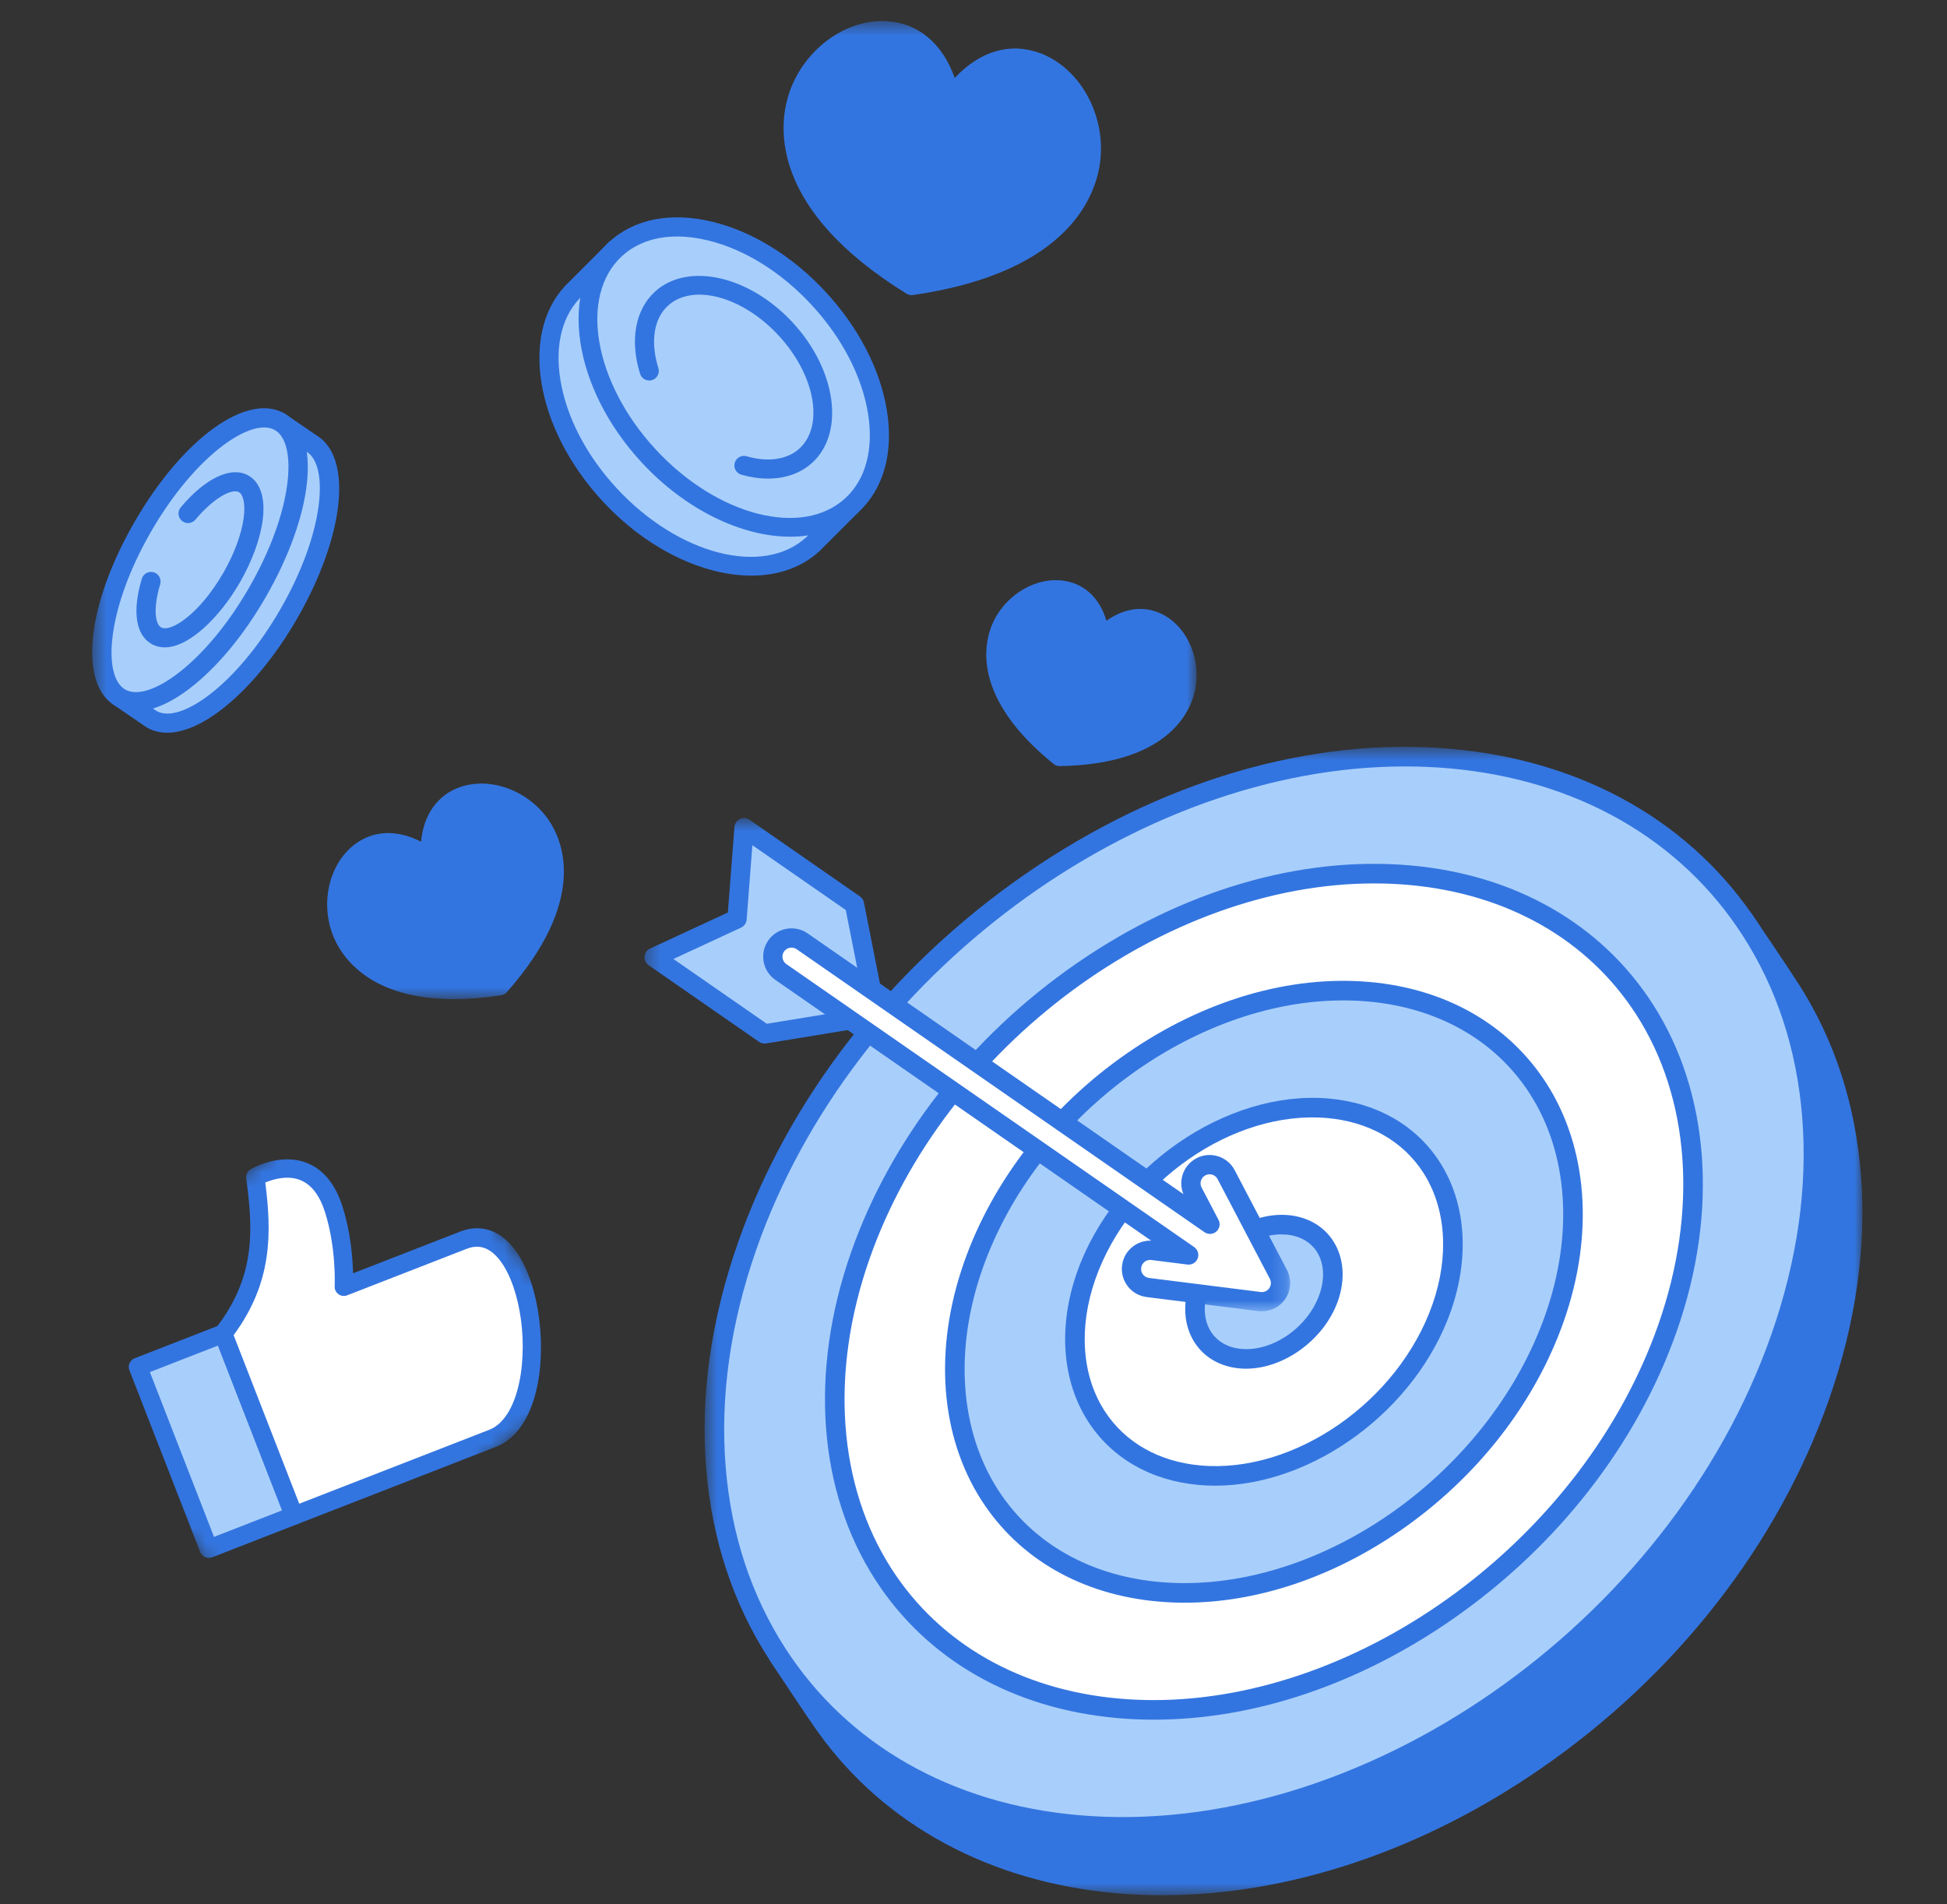 <svg width="137" height="134" viewBox="0 0 137 134" fill="none" xmlns="http://www.w3.org/2000/svg">
<rect x="0" y="0" width="137" height="134" fill="#333333" stroke="none"/>
<mask id="mask0_384_14433" style="mask-type:luminance" maskUnits="userSpaceOnUse" x="49" y="52" width="83" height="82">
<path d="M49.58 52.557H131.047V133.367H49.58V52.557Z" fill="white"/>
</mask>
<g mask="url(#mask0_384_14433)">
<path d="M128.049 98.246C131.851 87.38 130.798 77.196 126.041 69.711C125.232 68.438 122.71 64.725 122.71 64.725C118.301 59.928 112.576 58.194 104.816 57.506C84.736 55.726 62.58 71.079 55.331 91.799C52.006 101.302 51.44 109.396 54.772 116.507C54.772 116.507 57.214 120.228 58.136 121.516C62.532 127.65 69.579 131.742 78.563 132.538C98.644 134.318 120.799 118.965 128.049 98.246Z" fill="#3375E0"/>
<path d="M81.786 133.369C80.684 133.369 79.588 133.321 78.503 133.225C69.672 132.442 62.24 128.426 57.577 121.917C56.657 120.633 54.297 117.037 54.196 116.885C54.178 116.858 54.163 116.829 54.148 116.799C50.909 109.885 51.078 101.869 54.681 91.571C58.235 81.414 65.405 72.208 74.87 65.649C84.348 59.08 95.006 55.944 104.877 56.82C113.772 57.608 119.085 59.764 123.217 64.259C123.24 64.284 123.261 64.31 123.28 64.338C123.383 64.49 125.818 68.074 126.623 69.341C129.098 73.236 130.551 77.716 130.942 82.656C131.344 87.749 130.59 93.07 128.699 98.473C125.145 108.63 117.976 117.836 108.51 124.395C100.074 130.242 90.704 133.368 81.786 133.368L81.786 133.369ZM55.376 116.17C55.646 116.581 57.845 119.926 58.697 121.115C63.123 127.292 70.2 131.105 78.624 131.852C98.379 133.604 120.259 118.425 127.399 98.018C129.226 92.798 129.956 87.666 129.568 82.765C129.196 78.052 127.813 73.784 125.46 70.081C124.712 68.904 122.449 65.568 122.169 65.155C118.298 60.964 113.248 58.946 104.756 58.193C85.001 56.441 63.122 71.619 55.981 92.026C52.513 101.94 52.32 109.614 55.376 116.17Z" fill="#3375E0"/>
<path d="M125.293 94.125C132.543 73.406 122.141 55.166 102.061 53.386C81.98 51.606 59.825 66.959 52.575 87.679C45.325 108.398 55.727 126.638 75.808 128.418C95.888 130.198 118.043 114.845 125.293 94.125Z" fill="#A8CFFB"/>
<path d="M79.031 129.248C77.928 129.248 76.833 129.2 75.748 129.104C66.398 128.275 58.71 123.882 54.099 116.734C51.582 112.832 50.099 108.334 49.691 103.365C49.271 98.243 50.023 92.889 51.926 87.451C55.48 77.294 62.649 68.088 72.115 61.529C81.593 54.96 92.25 51.824 102.122 52.7C111.471 53.529 119.16 57.922 123.771 65.07C126.288 68.972 127.771 73.47 128.178 78.439C128.599 83.56 127.847 88.915 125.944 94.353C122.39 104.51 115.22 113.716 105.755 120.275C97.319 126.121 87.949 129.248 79.031 129.248ZM98.863 53.935C79.982 53.935 59.99 68.574 53.226 87.906C51.388 93.161 50.66 98.324 51.064 103.253C51.453 107.993 52.864 112.278 55.257 115.987C59.632 122.77 66.953 126.941 75.869 127.732C95.624 129.482 117.503 114.305 124.644 93.898C126.482 88.643 127.21 83.48 126.805 78.551C126.416 73.811 125.006 69.526 122.613 65.817C118.237 59.034 110.917 54.863 102 54.072C100.96 53.98 99.913 53.935 98.863 53.935Z" fill="#3375E0"/>
<path d="M78.679 120.216C94.369 121.607 111.681 109.61 117.346 93.421C123.01 77.231 114.883 62.979 99.192 61.588C83.502 60.197 66.19 72.194 60.526 88.383C54.861 104.573 62.989 118.825 78.679 120.216Z" fill="white"/>
<path d="M81.196 121.015C80.33 121.015 79.47 120.978 78.618 120.902C71.265 120.25 65.217 116.793 61.589 111.168C57.565 104.93 56.94 96.543 59.875 88.156C62.662 80.189 68.285 72.97 75.706 67.826C83.142 62.674 91.504 60.215 99.252 60.901C106.605 61.553 112.653 65.01 116.282 70.636C120.305 76.873 120.93 85.261 117.995 93.648C115.208 101.614 109.586 108.834 102.164 113.977C95.547 118.563 88.195 121.015 81.196 121.015ZM96.691 62.167C81.998 62.167 66.441 73.562 61.175 88.611C58.382 96.594 58.955 104.543 62.746 110.421C66.14 115.682 71.819 118.916 78.739 119.53C79.548 119.601 80.364 119.637 81.18 119.637C95.873 119.638 111.429 108.242 116.695 93.193C119.488 85.21 118.915 77.261 115.124 71.383C111.731 66.122 106.051 62.888 99.131 62.274C98.322 62.202 97.507 62.167 96.691 62.167H96.691Z" fill="#3375E0"/>
<path d="M81.548 112.014C92.849 113.016 105.317 104.376 109.396 92.716C113.476 81.056 107.623 70.792 96.322 69.79C85.022 68.788 72.554 77.428 68.474 89.088C64.395 100.748 70.248 111.012 81.548 112.014Z" fill="#A8CFFB"/>
<path d="M83.361 112.783C82.732 112.783 82.107 112.755 81.487 112.7C76.131 112.226 71.724 109.705 69.078 105.603C66.148 101.06 65.691 94.958 67.824 88.861C69.845 83.085 73.92 77.852 79.298 74.125C84.69 70.388 90.758 68.606 96.383 69.104C101.739 69.579 106.146 72.1 108.792 76.202C111.722 80.745 112.18 86.847 110.046 92.944C108.025 98.719 103.951 103.952 98.572 107.68C93.774 111.004 88.441 112.783 83.361 112.783ZM94.517 70.4C84.014 70.4 72.891 78.551 69.124 89.316C67.133 95.008 67.538 100.673 70.236 104.856C72.647 108.593 76.686 110.891 81.609 111.328C82.187 111.379 82.769 111.404 83.352 111.404C93.856 111.405 104.979 103.253 108.746 92.488C110.737 86.796 110.332 81.132 107.634 76.949C105.223 73.211 101.184 70.913 96.261 70.476C95.683 70.425 95.101 70.4 94.517 70.4Z" fill="#3375E0"/>
<path d="M84.418 103.812C91.328 104.424 98.952 99.141 101.447 92.011C103.942 84.881 100.362 78.604 93.452 77.992C86.542 77.379 78.918 82.662 76.423 89.793C73.928 96.923 77.507 103.199 84.418 103.812Z" fill="white"/>
<path d="M85.505 104.549C85.121 104.549 84.739 104.532 84.357 104.498C80.998 104.2 78.232 102.616 76.568 100.036C74.731 97.189 74.441 93.372 75.773 89.565C78.361 82.168 86.32 76.668 93.513 77.306C96.872 77.603 99.639 79.188 101.303 81.768C103.14 84.615 103.429 88.432 102.097 92.239C99.646 99.244 92.378 104.549 85.505 104.549ZM84.479 103.126C91.083 103.711 98.404 98.623 100.797 91.784C101.987 88.381 101.75 85.003 100.145 82.515C98.716 80.3 96.318 78.938 93.391 78.678C86.787 78.093 79.467 83.181 77.074 90.021C75.883 93.423 76.121 96.802 77.726 99.29C79.154 101.504 81.552 102.867 84.479 103.126Z" fill="#3375E0"/>
<path d="M93.497 91.306C94.407 88.706 93.102 86.417 90.582 86.194C88.062 85.971 85.281 87.897 84.372 90.497C83.462 93.098 84.767 95.387 87.287 95.61C89.807 95.833 92.588 93.907 93.497 91.306Z" fill="#A8CFFB"/>
<path d="M87.678 96.316C87.527 96.316 87.377 96.31 87.227 96.296C85.865 96.176 84.739 95.527 84.057 94.471C83.314 93.318 83.192 91.787 83.722 90.27C84.728 87.395 87.834 85.257 90.643 85.508C92.006 85.629 93.132 86.277 93.813 87.334C94.557 88.487 94.679 90.017 94.148 91.534C93.196 94.256 90.362 96.316 87.678 96.316ZM90.172 86.865C88.047 86.865 85.791 88.529 85.022 90.725C84.633 91.838 84.703 92.931 85.215 93.724C85.661 94.415 86.419 94.842 87.349 94.924C89.568 95.121 92.037 93.396 92.848 91.079C93.237 89.966 93.167 88.874 92.655 88.081C92.209 87.389 91.451 86.963 90.522 86.88C90.406 86.87 90.289 86.865 90.172 86.865V86.865Z" fill="#3375E0"/>
</g>
<mask id="mask1_384_14433" style="mask-type:luminance" maskUnits="userSpaceOnUse" x="45" y="57" width="46" height="36">
<path d="M45.35 57.57H90.783V92.279H45.35V57.57Z" fill="white"/>
</mask>
<g mask="url(#mask1_384_14433)">
<path d="M51.862 64.66L46.027 67.367L53.795 72.757L61.673 71.469L60.124 63.638L52.355 58.248L51.862 64.66Z" fill="#A8CFFB"/>
<path d="M53.796 73.435C53.658 73.435 53.523 73.394 53.409 73.314L45.641 67.924C45.441 67.785 45.331 67.55 45.352 67.308C45.373 67.066 45.522 66.854 45.742 66.752L51.216 64.213L51.68 58.196C51.698 57.954 51.845 57.74 52.065 57.636C52.284 57.531 52.542 57.552 52.742 57.691L60.51 63.082C60.655 63.182 60.755 63.335 60.789 63.507L62.338 71.338C62.374 71.518 62.335 71.705 62.23 71.856C62.125 72.007 61.964 72.109 61.782 72.138L53.905 73.427C53.869 73.433 53.832 73.436 53.795 73.436L53.796 73.435ZM47.386 67.484L53.957 72.044L60.872 70.913L59.512 64.039L52.941 59.479L52.538 64.712C52.519 64.957 52.369 65.172 52.147 65.275L47.386 67.484Z" fill="#3375E0"/>
<path d="M85.505 82.016C85.17 81.912 84.814 81.944 84.504 82.107C84.192 82.27 83.963 82.544 83.858 82.879C83.754 83.214 83.786 83.57 83.949 83.881L85.14 86.155L56.442 66.24C55.847 65.826 55.026 65.975 54.613 66.57C54.2 67.165 54.348 67.986 54.944 68.399L83.641 88.314L81.095 87.994C80.746 87.95 80.401 88.044 80.125 88.26C79.847 88.475 79.67 88.786 79.626 89.134C79.582 89.482 79.677 89.827 79.892 90.104C80.108 90.382 80.418 90.558 80.766 90.602L88.625 91.591C89.113 91.652 89.59 91.44 89.87 91.036C90.15 90.633 90.182 90.112 89.954 89.677L86.278 82.661C86.115 82.35 85.84 82.121 85.505 82.016Z" fill="white"/>
<path d="M88.792 92.28C88.708 92.28 88.624 92.274 88.54 92.264L80.681 91.275C80.154 91.209 79.683 90.94 79.357 90.52C79.03 90.099 78.887 89.577 78.954 89.049C79.02 88.521 79.288 88.05 79.709 87.724C80.081 87.435 80.532 87.29 81.001 87.307L54.557 68.956C53.654 68.33 53.43 67.086 54.056 66.184C54.359 65.747 54.815 65.454 55.339 65.36C55.863 65.265 56.392 65.38 56.829 65.683L83.272 84.034C83.093 83.603 83.07 83.128 83.211 82.677C83.37 82.169 83.717 81.753 84.189 81.506C84.659 81.259 85.198 81.21 85.707 81.369C86.215 81.528 86.631 81.875 86.878 82.346L90.554 89.362C90.9 90.022 90.851 90.811 90.426 91.423C90.05 91.965 89.44 92.28 88.792 92.28H88.792ZM80.929 88.662C80.788 88.662 80.653 88.708 80.54 88.795C80.403 88.901 80.32 89.047 80.299 89.219C80.277 89.39 80.322 89.552 80.427 89.689C80.533 89.825 80.68 89.908 80.851 89.93L88.71 90.919C88.946 90.949 89.177 90.846 89.312 90.65C89.448 90.455 89.464 90.202 89.353 89.992L85.677 82.976C85.597 82.823 85.468 82.715 85.303 82.663C85.141 82.613 84.969 82.628 84.819 82.707C84.665 82.787 84.557 82.917 84.505 83.081C84.454 83.246 84.469 83.413 84.549 83.567L85.741 85.84C85.885 86.117 85.823 86.456 85.589 86.663C85.355 86.87 85.01 86.889 84.754 86.712L56.056 66.797C55.916 66.7 55.747 66.664 55.58 66.694C55.412 66.724 55.267 66.817 55.17 66.957C54.97 67.245 55.042 67.643 55.33 67.843L84.028 87.758C84.284 87.936 84.386 88.266 84.274 88.557C84.162 88.849 83.865 89.026 83.556 88.987L81.01 88.667C80.983 88.663 80.956 88.662 80.929 88.662L80.929 88.662Z" fill="#3375E0"/>
</g>
<mask id="mask2_384_14433" style="mask-type:luminance" maskUnits="userSpaceOnUse" x="6" y="1" width="79" height="70">
<path d="M84.203 1.483H6.496V70.306H84.203V1.483Z" fill="white"/>
</mask>
<g mask="url(#mask2_384_14433)">
<path d="M64.145 20.095C45.069 8.313 64.333 -5.224 66.882 6.922C74.06 -3.203 86.335 16.889 64.145 20.095Z" fill="#3375E0"/>
<path d="M64.144 20.769C64.176 20.769 64.208 20.767 64.24 20.762C75.374 19.154 77.17 13.595 77.425 11.28C77.784 8.036 75.979 4.801 73.228 3.756C71.111 2.95 68.959 3.582 67.18 5.486C66.307 3.031 64.585 1.595 62.322 1.489C59.391 1.35 56.438 3.6 55.474 6.718C54.786 8.943 54.219 14.757 63.79 20.668C63.897 20.735 64.019 20.769 64.144 20.769ZM71.424 4.764C71.864 4.764 72.307 4.847 72.749 5.015C74.944 5.85 76.379 8.479 76.086 11.132C75.867 13.119 74.274 17.878 64.29 19.392C55.735 14.025 56.171 9.026 56.761 7.115C57.55 4.566 59.913 2.728 62.259 2.835C64.262 2.928 65.67 4.428 66.222 7.06C66.277 7.322 66.482 7.526 66.744 7.581C67.007 7.635 67.276 7.529 67.431 7.311C68.619 5.635 70.002 4.764 71.425 4.764L71.424 4.764Z" fill="#3375E0"/>
<path d="M74.559 53.236C63.259 44.088 76.763 36.965 77.404 44.987C82.853 39.066 89.097 52.999 74.559 53.236Z" fill="#3375E0"/>
<path d="M74.56 53.91H74.571C82.03 53.788 83.69 50.236 84.058 48.714C84.58 46.555 83.634 44.212 81.859 43.264C80.588 42.586 79.151 42.753 77.853 43.686C77.407 42.151 76.378 41.134 74.96 40.885C72.977 40.536 70.788 41.799 69.868 43.82C69.22 45.245 68.338 49.066 74.136 53.76C74.256 53.857 74.406 53.91 74.56 53.91L74.56 53.91ZM80.221 44.195C80.564 44.195 80.9 44.28 81.224 44.453C82.454 45.11 83.124 46.843 82.749 48.397C82.458 49.599 81.102 52.385 74.794 52.557C69.933 48.532 70.583 45.503 71.095 44.378C71.757 42.922 73.352 41.973 74.727 42.212C75.891 42.416 76.604 43.421 76.733 45.041C76.754 45.308 76.932 45.537 77.185 45.624C77.439 45.711 77.719 45.641 77.9 45.443C78.66 44.618 79.458 44.194 80.222 44.194L80.221 44.195Z" fill="#3375E0"/>
<path d="M35.159 69.375C18.449 71.916 22.91 54.736 30.302 60.47C29.485 51.149 46.344 56.702 35.159 69.375Z" fill="#3375E0"/>
<path d="M31.942 70.309C32.933 70.309 34.034 70.227 35.26 70.04C35.416 70.017 35.559 69.939 35.663 69.82C41.352 63.375 39.629 59.221 38.624 57.734C37.205 55.635 34.507 54.631 32.347 55.397C30.767 55.958 29.8 57.352 29.628 59.235C27.952 58.36 26.255 58.418 24.929 59.443C23.116 60.844 22.499 63.657 23.496 65.986C24.1 67.397 26.062 70.31 31.942 70.31V70.309ZM34.815 68.744C27.442 69.795 25.311 66.802 24.734 65.455C23.984 63.702 24.432 61.529 25.753 60.509C26.883 59.635 28.352 59.81 29.889 61.002C30.1 61.166 30.389 61.189 30.624 61.061C30.859 60.933 30.996 60.677 30.973 60.411C30.803 58.474 31.451 57.144 32.797 56.667C34.37 56.109 36.44 56.909 37.507 58.489C38.328 59.702 39.689 63.114 34.815 68.744Z" fill="#3375E0"/>
<path d="M40.559 20.276L43.298 17.538L59.947 35.545L57.209 38.283C53.903 41.34 47.496 39.787 42.898 34.815C38.3 29.842 37.253 23.333 40.559 20.276Z" fill="#A8CFFB"/>
<path d="M52.869 40.507C54.723 40.507 56.4 39.949 57.667 38.778C57.673 38.772 57.679 38.766 57.685 38.759L60.424 36.021C60.68 35.766 60.688 35.353 60.442 35.088L43.792 17.081C43.668 16.946 43.494 16.868 43.311 16.865C43.129 16.852 42.951 16.932 42.821 17.062L40.092 19.791C38.33 21.428 37.622 23.964 38.1 26.934C38.562 29.81 40.091 32.771 42.403 35.272C45.53 38.653 49.492 40.507 52.869 40.507ZM56.742 37.797C53.711 40.585 47.726 39.044 43.393 34.357C41.258 32.049 39.851 29.337 39.43 26.72C39.025 24.204 39.589 22.091 41.017 20.771C41.023 20.765 41.03 20.759 41.036 20.753L43.279 18.51L59.013 35.527L56.742 37.797Z" fill="#3375E0"/>
<path d="M45.636 32.077C41.038 27.105 39.991 20.596 43.297 17.539C46.604 14.482 53.011 16.035 57.609 21.007C62.206 25.979 63.254 32.488 59.947 35.545C56.641 38.602 50.234 37.05 45.636 32.077Z" fill="#A8CFFB"/>
<path d="M55.607 37.769C57.461 37.769 59.138 37.211 60.405 36.04C62.175 34.403 62.886 31.863 62.407 28.887C61.945 26.011 60.416 23.05 58.104 20.549C55.791 18.047 52.958 16.293 50.128 15.606C47.199 14.897 44.61 15.407 42.84 17.044C39.267 20.348 40.299 27.297 45.141 32.534C48.267 35.915 52.23 37.769 55.607 37.769ZM47.65 16.643C48.332 16.643 49.056 16.733 49.81 16.916C52.386 17.54 54.98 19.155 57.114 21.464C59.249 23.772 60.656 26.485 61.077 29.101C61.482 31.617 60.918 33.73 59.49 35.05C56.462 37.851 50.469 36.311 46.131 31.62C41.793 26.928 40.727 20.833 43.755 18.033C44.748 17.115 46.091 16.643 47.65 16.643L47.65 16.643Z" fill="#3375E0"/>
<path d="M54.04 33.681C55.271 33.681 56.363 33.294 57.173 32.545C59.465 30.425 58.84 26.008 55.779 22.697C52.718 19.387 48.363 18.418 46.071 20.538C44.694 21.811 44.308 23.967 45.04 26.306C45.151 26.661 45.529 26.858 45.884 26.748C46.239 26.637 46.437 26.258 46.326 25.903C45.754 24.074 46 22.438 46.986 21.527C48.733 19.912 52.234 20.847 54.79 23.612C57.347 26.377 58.005 29.941 56.259 31.556C55.408 32.342 54.05 32.544 52.534 32.108C52.176 32.006 51.803 32.212 51.7 32.57C51.598 32.928 51.804 33.301 52.162 33.404C52.81 33.589 53.442 33.681 54.041 33.681H54.04Z" fill="#3375E0"/>
<path d="M19.678 29.68L21.886 31.191C24.109 32.474 23.401 37.862 20.304 43.225C17.208 48.588 12.896 51.895 10.674 50.612L8.466 49.101L19.678 29.68H19.678Z" fill="#A8CFFB"/>
<path d="M11.762 51.562C12.871 51.562 14.177 51.014 15.571 49.945C17.458 48.497 19.347 46.23 20.887 43.562C24.265 37.711 24.846 32.158 22.247 30.621L20.058 29.124C19.903 29.018 19.711 28.982 19.528 29.023C19.346 29.065 19.188 29.181 19.094 29.343L7.881 48.764C7.705 49.069 7.794 49.458 8.084 49.657L10.293 51.168C10.307 51.178 10.322 51.187 10.336 51.195C10.761 51.441 11.239 51.562 11.762 51.562V51.562ZM19.897 30.647L21.505 31.747C21.52 31.757 21.534 31.766 21.549 31.774C23.176 32.714 22.826 37.509 19.72 42.888C18.266 45.407 16.501 47.533 14.751 48.876C13.198 50.067 11.844 50.49 11.03 50.039L9.36 48.897L19.897 30.647L19.897 30.647Z" fill="#3375E0"/>
<path d="M8.466 49.102C6.244 47.818 6.952 42.431 10.049 37.068C13.145 31.705 17.457 28.398 19.679 29.681C21.901 30.964 21.193 36.351 18.097 41.714C15.001 47.077 10.689 50.385 8.466 49.102Z" fill="#A8CFFB"/>
<path d="M9.555 50.051C10.664 50.051 11.97 49.504 13.364 48.435C15.251 46.987 17.14 44.72 18.68 42.051C22.068 36.183 22.642 30.613 20.016 29.097C17.388 27.58 12.853 30.862 9.465 36.731C6.077 42.599 5.503 48.168 8.129 49.685C8.554 49.93 9.032 50.051 9.555 50.051H9.555ZM18.587 30.08C18.874 30.08 19.128 30.141 19.342 30.264C20.969 31.203 20.619 35.998 17.513 41.377C16.059 43.896 14.294 46.023 12.544 47.365C10.977 48.566 9.614 48.986 8.803 48.518C7.176 47.578 7.526 42.783 10.632 37.404C13.329 32.732 16.685 30.08 18.587 30.08Z" fill="#3375E0"/>
<path d="M11.586 45.557C13.317 45.557 15.475 43.417 16.868 41.005C17.734 39.504 18.308 37.942 18.483 36.607C18.686 35.07 18.333 33.956 17.491 33.469C16.284 32.773 14.455 33.628 12.717 35.704C12.478 35.989 12.516 36.414 12.801 36.653C13.086 36.892 13.512 36.854 13.75 36.569C15.059 35.006 16.337 34.358 16.817 34.637C17.137 34.821 17.267 35.526 17.148 36.432C16.994 37.596 16.481 38.98 15.701 40.331C14.026 43.233 11.993 44.53 11.327 44.145C10.918 43.908 10.767 42.791 11.271 41.113C11.378 40.757 11.175 40.381 10.819 40.274C10.462 40.167 10.087 40.37 9.98 40.726C9.297 42.999 9.543 44.671 10.653 45.312C10.943 45.479 11.257 45.557 11.586 45.557Z" fill="#3375E0"/>
</g>
<mask id="mask3_384_14433" style="mask-type:luminance" maskUnits="userSpaceOnUse" x="2" y="75" width="41" height="40">
<path d="M2.363 94.02L26.578 75.393L42.526 96.125L18.311 114.752L2.363 94.02Z" fill="white"/>
</mask>
<g mask="url(#mask3_384_14433)">
<path d="M14.691 108.986L9.708 96.184L15.703 93.851L20.687 106.652L14.691 108.986Z" fill="#A8CFFB"/>
<path d="M21.08 107.165C21.032 107.202 20.979 107.232 20.921 107.255L14.926 109.59C14.768 109.652 14.588 109.649 14.431 109.579C14.275 109.509 14.152 109.381 14.089 109.223L9.105 96.421C9.043 96.262 9.047 96.083 9.116 95.926C9.186 95.769 9.314 95.646 9.473 95.584L15.467 93.249C15.626 93.187 15.805 93.191 15.962 93.26C16.119 93.33 16.242 93.458 16.304 93.617L21.287 106.417C21.394 106.69 21.301 106.993 21.079 107.164L21.08 107.165ZM15.059 108.151L19.849 106.286L15.336 94.69L10.546 96.555L15.059 108.151Z" fill="#3375E0"/>
<path d="M15.704 93.853C18.624 90.085 18.485 86.684 17.965 82.834C17.965 82.834 22.014 80.464 23.485 85.112C24.337 87.802 24.192 90.552 24.192 90.552C24.192 90.552 29.111 88.638 32.616 87.273C37.698 85.296 39.334 99.398 34.668 101.213C30.003 103.03 20.685 106.654 20.685 106.654L15.703 93.854L15.704 93.853Z" fill="white"/>
<path d="M35.767 101.324C35.498 101.53 35.212 101.694 34.904 101.814L20.921 107.255C20.588 107.383 20.215 107.219 20.084 106.888L15.102 94.087C15.021 93.876 15.055 93.637 15.193 93.457C17.994 89.846 17.814 86.55 17.325 82.921C17.289 82.663 17.413 82.407 17.639 82.277C17.722 82.23 19.683 81.102 21.57 81.827C22.744 82.279 23.596 83.317 24.102 84.914C24.675 86.718 24.817 88.527 24.842 89.603L32.381 86.668C33.481 86.24 34.544 86.4 35.458 87.132C37.637 88.88 38.43 93.574 37.915 96.921C37.6 98.968 36.851 100.49 35.767 101.324ZM21.055 105.818L34.436 100.611C35.521 100.189 36.323 98.773 36.638 96.727C37.156 93.353 36.245 89.423 34.649 88.143C34.102 87.705 33.513 87.617 32.85 87.875L24.426 91.153C24.221 91.233 23.991 91.203 23.815 91.075C23.636 90.946 23.538 90.737 23.548 90.517C23.55 90.491 23.677 87.844 22.871 85.306C22.491 84.105 21.899 83.343 21.112 83.037C20.204 82.684 19.198 82.993 18.667 83.215C19.115 86.739 19.187 90.231 16.438 93.956L21.055 105.818Z" fill="#3375E0"/>
</g>
</svg>
